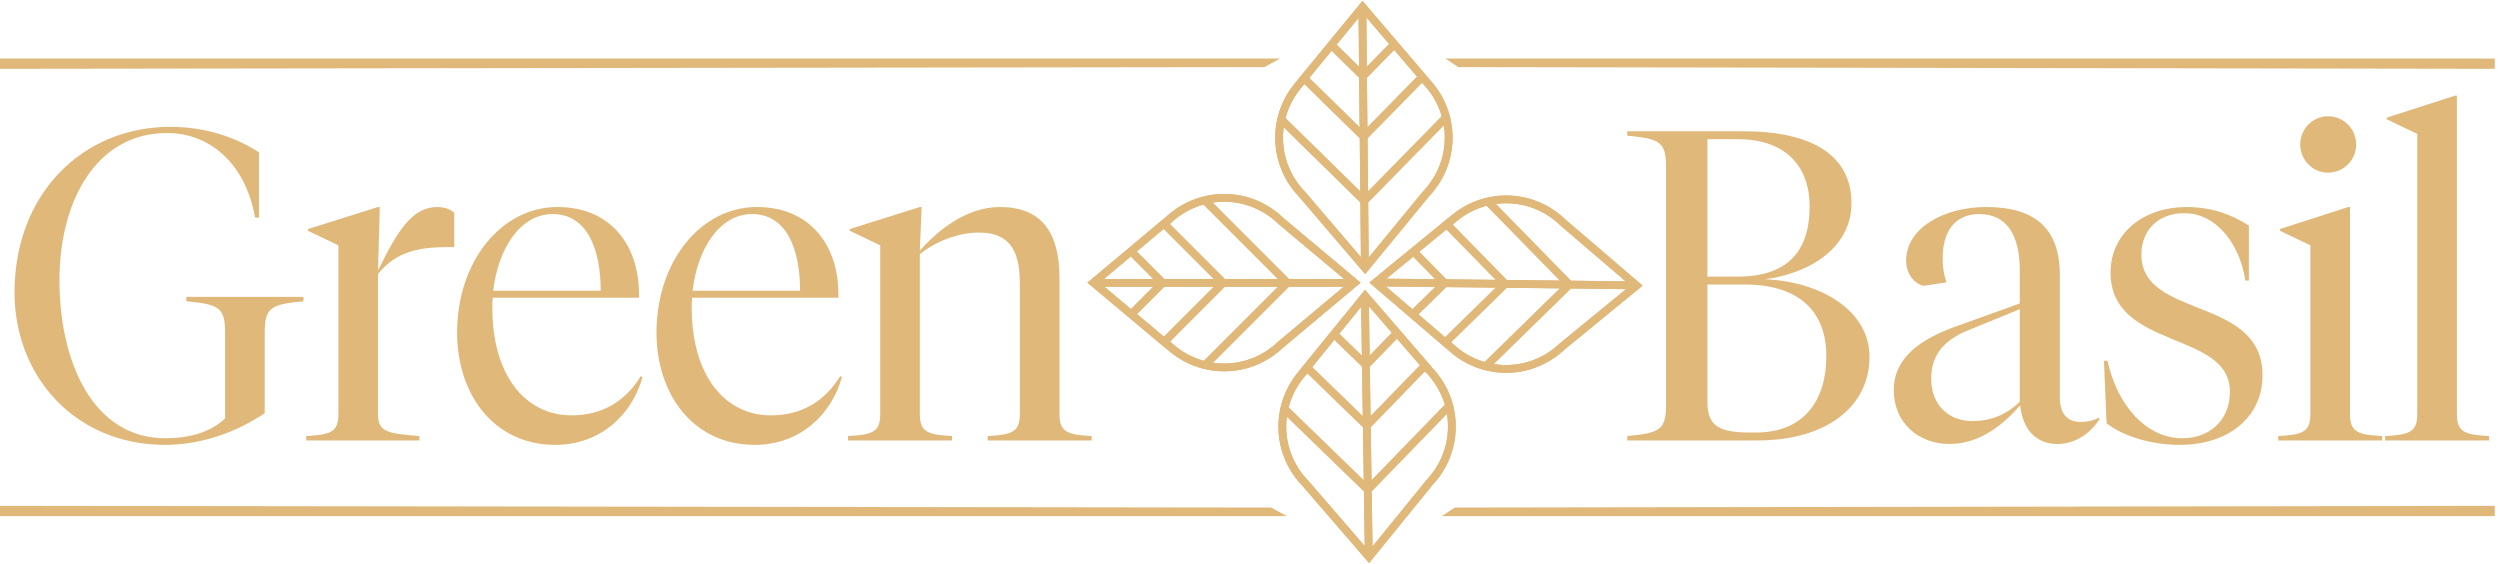 <svg width="474" height="107" viewBox="0 0 474 107" fill="none" xmlns="http://www.w3.org/2000/svg">
<path d="M465.827 18.123V78.585C465.827 82.008 467.497 82.426 471.923 82.677V83.512H452.215V82.677C456.641 82.426 458.311 82.008 458.311 78.585V25.388L452.549 22.632V22.298L465.493 18.123H465.827Z" fill="#E0B87A"/>
<path d="M441.386 32.737C438.463 32.737 436.125 30.315 436.125 27.392C436.125 24.469 438.463 22.048 441.386 22.048C444.392 22.048 446.731 24.469 446.731 27.392C446.731 30.315 444.392 32.737 441.386 32.737ZM445.561 39.251V78.585C445.561 82.009 447.232 82.426 451.658 82.677V83.512H431.949V82.677C436.375 82.426 438.046 82.009 438.046 78.585V46.516L432.283 43.761V43.426L445.227 39.251H445.561Z" fill="#E0B87A"/>
<path d="M413.272 84.347C407.844 84.347 402.499 82.677 399.409 80.255L398.908 68.396H399.576C401.414 76.831 406.925 83.094 413.773 83.094C418.7 83.094 422.792 79.921 422.792 74.242C422.792 62.634 400.161 66.392 400.161 51.694C400.161 44.011 406.675 39.251 414.525 39.251C419.201 39.251 422.959 40.587 426.383 42.758V53.197H425.715C424.797 46.767 420.538 40.42 414.107 40.42C409.18 40.42 406.007 43.677 406.007 48.27C406.007 60.546 428.972 56.037 428.972 71.152C428.972 79.169 422.458 84.347 413.272 84.347Z" fill="#E0B87A"/>
<path d="M390.542 52.112V75.328C390.542 78.585 392.045 80.004 394.551 80.004C395.72 80.004 396.889 79.754 397.975 79.169L398.058 79.503C396.054 82.51 393.215 84.18 390.041 84.18C385.949 84.18 383.444 81.257 383.026 76.831C380.103 80.255 375.51 84.18 369.664 84.18C363.568 84.18 359.059 80.004 359.059 73.992C359.059 67.728 364.236 64.221 371.084 61.799L382.943 57.54V51.193C382.943 45.013 380.771 40.587 375.26 40.587C370.5 40.587 368.328 44.095 368.328 48.938C368.328 50.441 368.495 52.028 369.08 53.531L364.654 54.2C362.817 53.698 361.397 51.778 361.397 49.439C361.397 43.26 368.495 39.251 376.596 39.251C385.866 39.251 390.542 43.343 390.542 52.112ZM374.007 79.837C377.013 79.837 380.103 78.919 382.943 76.163V58.626L372.921 62.718C368.746 64.471 366.157 67.144 366.157 71.82C366.157 76.58 369.247 79.837 374.007 79.837Z" fill="#E0B87A"/>
<path d="M308.528 83.511V82.676C314.708 82.092 315.877 81.507 315.877 76.747V31.651C315.877 26.891 314.708 26.306 308.528 25.722V24.887H330.575C343.686 24.887 351.035 29.563 351.035 38.499C351.035 47.518 342.183 52.028 334.584 52.946C345.19 53.364 354.459 58.876 354.459 67.644C354.459 76.998 346.442 83.511 333.164 83.511H308.528ZM329.49 26.39H323.727V52.445H329.49C338.592 52.445 343.102 47.936 343.102 39.167C343.102 31.15 338.175 26.39 329.49 26.39ZM330.826 53.949H323.727V76.246C323.727 80.923 326.149 82.008 331.911 82.008H332.914C342.183 82.008 346.275 75.745 346.275 67.477C346.275 59.627 341.682 53.949 330.826 53.949Z" fill="#E0B87A"/>
<path d="M193.36 78.585V53.615C193.36 46.85 190.855 44.095 185.593 44.095C181.668 44.095 177.409 45.765 174.403 48.187V78.585C174.403 82.009 176.073 82.426 180.499 82.677V83.512H160.791V82.677C165.217 82.426 166.887 82.009 166.887 78.585V46.516L161.125 43.761V43.426L174.403 39.251H174.737L174.403 47.519C177.827 43.677 183.171 39.251 189.602 39.251C197.285 39.251 200.876 43.844 200.876 52.696V78.585C200.876 82.009 202.546 82.426 206.972 82.677V83.512H187.264V82.677C191.69 82.426 193.36 82.009 193.36 78.585Z" fill="#E0B87A"/>
<path d="M159.628 71.486C157.624 78.752 151.527 84.347 143.093 84.347C131.401 84.347 124.47 74.743 124.47 63.052C124.47 49.606 132.821 39.251 143.51 39.251C153.532 39.251 158.96 46.433 158.96 55.786V56.454H131.234C131.151 57.039 131.151 57.707 131.151 58.375C131.151 71.069 137.33 78.752 146.183 78.752C152.028 78.752 156.454 75.996 159.294 71.319L159.628 71.486ZM142.592 40.587C136.412 40.587 132.236 47.184 131.318 55.118H151.694C151.694 47.184 149.105 40.587 142.592 40.587Z" fill="#E0B87A"/>
<path d="M121.824 71.486C119.82 78.752 113.724 84.347 105.289 84.347C93.597 84.347 86.666 74.743 86.666 63.052C86.666 49.606 95.017 39.251 105.707 39.251C115.728 39.251 121.156 46.433 121.156 55.786V56.454H93.43C93.347 57.039 93.347 57.707 93.347 58.375C93.347 71.069 99.527 78.752 108.379 78.752C114.225 78.752 118.651 75.996 121.49 71.319L121.824 71.486ZM104.788 40.587C98.608 40.587 94.433 47.184 93.514 55.118H113.891C113.891 47.184 111.302 40.587 104.788 40.587Z" fill="#E0B87A"/>
<path d="M71.675 51.277C75.516 43.426 78.272 39.251 82.949 39.251C84.452 39.251 85.621 39.836 86.122 40.337V46.85H84.953C79.859 46.85 75.182 47.519 71.675 51.945V78.585C71.675 82.009 73.679 82.176 79.525 82.677V83.512H58.062V82.677C62.489 82.426 64.159 82.009 64.159 78.585V46.516L58.397 43.761V43.426L71.675 39.251H72.009L71.675 51.277Z" fill="#E0B87A"/>
<path d="M42.674 63.051C42.674 58.291 41.505 57.706 35.325 57.122V56.287H57.539V57.122C51.359 57.706 50.19 58.291 50.19 63.051V78.334C45.013 81.841 38.332 84.347 31.317 84.347C14.28 84.347 2.756 71.402 2.756 55.452C2.756 36.829 15.533 24.052 32.319 24.052C38.833 24.052 44.678 25.972 49.105 28.895V41.255H48.353C46.683 31.484 40.169 25.221 31.651 25.221C18.289 25.221 11.274 38.081 11.274 53.113C11.274 68.897 17.788 83.094 31.317 83.094C35.492 83.094 39.668 82.175 42.674 79.336V63.051Z" fill="#E0B87A"/>
<path d="M239.72 12.723L0 13.049V11.092H242.704L239.72 12.723Z" fill="#E0B87A"/>
<path d="M241.009 96.234L0 95.907V97.865H244.009L241.009 96.234Z" fill="#E0B87A"/>
<path d="M276.467 12.723L473.012 13.049V11.092H274.02L276.467 12.723Z" fill="#E0B87A"/>
<path d="M275.823 96.234L473.012 95.907V97.865H273.368L275.823 96.234Z" fill="#E0B87A"/>
<path fill-rule="evenodd" clip-rule="evenodd" d="M270.905 14.912L270.919 14.894L258.33 0.165L246.031 15.138L246.055 15.165C243.361 18.11 241.739 22.006 241.781 26.265C241.823 30.562 243.551 34.456 246.345 37.356L258.837 51.972L270.91 37.273C273.736 34.302 275.448 30.31 275.405 25.936C275.363 21.672 273.661 17.804 270.905 14.912ZM258.814 49.671L269.802 36.293L269.839 36.254C272.414 33.547 273.966 29.921 273.927 25.951C273.889 22.08 272.346 18.566 269.835 15.931L268.933 14.984L268.991 14.913L258.352 2.465L247.959 15.119L248.027 15.199L247.145 16.163C244.691 18.846 243.221 22.385 243.259 26.251C243.297 30.151 244.863 33.688 247.409 36.331L247.439 36.362L258.814 49.671Z" fill="#E0B87A"/>
<path fill-rule="evenodd" clip-rule="evenodd" d="M270.91 37.273C273.736 34.302 275.448 30.31 275.405 25.936C275.363 21.672 273.661 17.804 270.905 14.912L270.919 14.894L258.33 0.165L246.031 15.138L246.055 15.165C243.361 18.11 241.739 22.006 241.781 26.265C241.823 30.562 243.551 34.456 246.345 37.356L258.837 51.972L270.91 37.273ZM258.827 50.956L270.421 36.84L270.437 36.823C273.152 33.968 274.793 30.138 274.752 25.942C274.712 21.852 273.081 18.141 270.432 15.362L270.034 14.944L270.068 14.903L258.34 1.18L246.882 15.13L246.926 15.18L246.536 15.606C243.948 18.435 242.394 22.174 242.434 26.259C242.474 30.38 244.13 34.117 246.814 36.903L246.828 36.917L258.827 50.956ZM258.824 50.687L246.956 36.801L246.939 36.783C246.939 36.783 246.939 36.783 246.939 36.783C244.284 34.028 242.646 30.332 242.606 26.257C242.567 22.218 244.104 18.521 246.664 15.722L247.156 15.184L247.108 15.127L258.342 1.449L269.842 14.905L269.803 14.952L270.307 15.481C272.927 18.23 274.54 21.9 274.58 25.944C274.62 30.093 272.998 33.88 270.312 36.704L270.291 36.726L258.824 50.687ZM269.802 36.293L269.839 36.254C272.414 33.547 273.966 29.921 273.927 25.951C273.889 22.08 272.346 18.566 269.835 15.931L268.933 14.984L268.991 14.913L258.352 2.465L247.959 15.119L248.027 15.199L247.145 16.163C244.691 18.846 243.221 22.385 243.259 26.251C243.297 30.151 244.863 33.689 247.409 36.331L247.439 36.362L258.814 49.671L269.802 36.293Z" fill="#E0B87A"/>
<path d="M257.565 1.422L259.043 1.408L259.526 50.736L258.048 50.75L257.565 1.422Z" fill="#E0B87A"/>
<path fill-rule="evenodd" clip-rule="evenodd" d="M258.397 2.067L258.224 2.068L258.694 50.092L258.867 50.09L258.397 2.067ZM257.565 1.422L258.048 50.75L259.526 50.736L259.043 1.408L257.565 1.422Z" fill="#E0B87A"/>
<path d="M273.66 21.73L274.715 22.765L259.427 38.355L258.372 37.321L273.66 21.73Z" fill="#E0B87A"/>
<path fill-rule="evenodd" clip-rule="evenodd" d="M273.793 22.774L273.669 22.653L259.295 37.312L259.418 37.433L273.793 22.774ZM273.66 21.73L258.372 37.321L259.427 38.355L274.715 22.765L273.66 21.73Z" fill="#E0B87A"/>
<path d="M242.188 22.949L243.223 21.894L258.949 37.315L257.914 38.37L242.188 22.949Z" fill="#E0B87A"/>
<path fill-rule="evenodd" clip-rule="evenodd" d="M243.232 22.817L243.111 22.94L257.905 37.448L258.026 37.324L243.232 22.817ZM242.188 22.949L257.914 38.37L258.949 37.315L243.223 21.894L242.188 22.949Z" fill="#E0B87A"/>
<path d="M269.185 14.012L270.24 15.046L259.307 26.195L258.252 25.16L269.185 14.012Z" fill="#E0B87A"/>
<path fill-rule="evenodd" clip-rule="evenodd" d="M269.317 15.055L269.194 14.934L259.175 25.151L259.298 25.272L269.317 15.055ZM269.185 14.012L258.252 25.16L259.307 26.195L270.24 15.046L269.185 14.012Z" fill="#E0B87A"/>
<path d="M246.342 14.977L247.376 13.922L258.83 25.154L257.795 26.209L246.342 14.977Z" fill="#E0B87A"/>
<path fill-rule="evenodd" clip-rule="evenodd" d="M247.385 14.845L247.264 14.969L257.786 25.287L257.907 25.163L247.385 14.845ZM246.342 14.977L257.795 26.209L258.83 25.154L247.376 13.922L246.342 14.977Z" fill="#E0B87A"/>
<path d="M264.11 7.592L265.165 8.626L259.195 14.715L258.14 13.68L264.11 7.592Z" fill="#E0B87A"/>
<path fill-rule="evenodd" clip-rule="evenodd" d="M264.243 8.635L264.119 8.514L259.063 13.671L259.186 13.792L264.243 8.635ZM264.11 7.592L258.14 13.68L259.195 14.715L265.165 8.626L264.11 7.592Z" fill="#E0B87A"/>
<path d="M251.515 8.682L252.549 7.627L258.716 13.675L257.682 14.73L251.515 8.682Z" fill="#E0B87A"/>
<path fill-rule="evenodd" clip-rule="evenodd" d="M252.558 8.55L252.437 8.673L257.673 13.807L257.794 13.684L252.558 8.55ZM251.515 8.682L257.682 14.73L258.716 13.675L252.549 7.627L251.515 8.682Z" fill="#E0B87A"/>
<path fill-rule="evenodd" clip-rule="evenodd" d="M271.453 69.623L271.467 69.605L258.8 54.942L246.581 69.98L246.604 70.007C243.926 72.966 242.325 76.871 242.389 81.129C242.454 85.425 244.202 89.311 247.011 92.196L259.58 106.746L271.575 91.984C274.385 88.998 276.076 84.997 276.011 80.623C275.946 76.36 274.224 72.501 271.453 69.623ZM259.545 104.445L270.463 91.01L270.499 90.971C273.06 88.25 274.593 84.615 274.533 80.646C274.475 76.775 272.914 73.27 270.388 70.648L269.481 69.706L269.539 69.634L258.835 57.243L248.508 69.951L248.577 70.03L247.7 70.999C245.26 73.694 243.808 77.241 243.867 81.107C243.925 85.007 245.51 88.536 248.07 91.165L248.1 91.196L259.545 104.445Z" fill="#E0B87A"/>
<path fill-rule="evenodd" clip-rule="evenodd" d="M271.575 91.984C274.385 88.998 276.076 84.997 276.011 80.623C275.946 76.36 274.224 72.501 271.453 69.623L271.467 69.605L258.8 54.942L246.581 69.98L246.604 70.007C243.926 72.966 242.325 76.871 242.389 81.129C242.454 85.425 244.202 89.311 247.011 92.196L259.58 106.746L271.575 91.984ZM259.564 105.73L271.084 91.554L271.1 91.536C273.8 88.668 275.421 84.829 275.358 80.633C275.297 76.543 273.646 72.84 270.983 70.075L270.582 69.659L270.616 69.618L258.816 55.958L247.432 69.967L247.475 70.017L247.088 70.445C244.515 73.287 242.98 77.034 243.041 81.119C243.103 85.24 244.779 88.969 247.478 91.74L247.492 91.754L259.564 105.73ZM259.56 105.461L247.619 91.638L247.602 91.62C247.602 91.62 247.602 91.62 247.602 91.62C244.932 88.878 243.276 85.191 243.214 81.117C243.153 77.078 244.671 73.373 247.216 70.561L247.706 70.02L247.657 69.963L258.82 56.227L270.39 69.622L270.352 69.669L270.858 70.195C273.492 72.93 275.125 76.592 275.185 80.636C275.248 84.784 273.645 88.58 270.975 91.418L270.954 91.44L259.56 105.461ZM270.463 91.01L270.499 90.971C273.06 88.25 274.593 84.615 274.533 80.646C274.475 76.775 272.914 73.27 270.388 70.648L269.481 69.706L269.539 69.634L258.835 57.243L248.508 69.951L248.577 70.03L247.7 70.999C245.26 73.694 243.808 77.241 243.867 81.107C243.925 85.007 245.51 88.536 248.07 91.165L248.1 91.196L259.545 104.445L270.463 91.01Z" fill="#E0B87A"/>
<path d="M258.042 56.204L259.519 56.182L260.261 105.507L258.784 105.529L258.042 56.204Z" fill="#E0B87A"/>
<path fill-rule="evenodd" clip-rule="evenodd" d="M258.877 56.844L258.704 56.847L259.427 104.867L259.599 104.864L258.877 56.844ZM258.042 56.204L258.784 105.529L260.261 105.507L259.519 56.182L258.042 56.204Z" fill="#E0B87A"/>
<path d="M274.243 76.428L275.304 77.457L260.097 93.127L259.037 92.098L274.243 76.428Z" fill="#E0B87A"/>
<path fill-rule="evenodd" clip-rule="evenodd" d="M274.381 77.471L274.257 77.35L259.96 92.084L260.084 92.205L274.381 77.471ZM274.243 76.428L259.037 92.098L260.097 93.127L275.304 77.457L274.243 76.428Z" fill="#E0B87A"/>
<path d="M242.777 77.811L243.806 76.751L259.613 92.089L258.584 93.15L242.777 77.811Z" fill="#E0B87A"/>
<path fill-rule="evenodd" clip-rule="evenodd" d="M243.82 77.673L243.7 77.797L258.57 92.227L258.691 92.103L243.82 77.673ZM242.777 77.811L258.584 93.15L259.613 92.089L243.806 76.751L242.777 77.811Z" fill="#E0B87A"/>
<path d="M269.728 68.732L270.788 69.761L259.914 80.966L258.854 79.937L269.728 68.732Z" fill="#E0B87A"/>
<path fill-rule="evenodd" clip-rule="evenodd" d="M269.865 69.775L269.741 69.654L259.777 79.923L259.901 80.044L269.865 69.775ZM269.728 68.732L258.854 79.937L259.914 80.966L270.788 69.761L269.728 68.732Z" fill="#E0B87A"/>
<path d="M246.89 69.818L247.919 68.758L259.431 79.929L258.402 80.989L246.89 69.818Z" fill="#E0B87A"/>
<path fill-rule="evenodd" clip-rule="evenodd" d="M247.933 69.68L247.812 69.804L258.388 80.067L258.509 79.943L247.933 69.68ZM246.89 69.818L258.402 80.989L259.431 79.929L247.919 68.758L246.89 69.818Z" fill="#E0B87A"/>
<path d="M264.619 62.339L265.68 63.368L259.741 69.487L258.681 68.458L264.619 62.339Z" fill="#E0B87A"/>
<path fill-rule="evenodd" clip-rule="evenodd" d="M264.757 63.382L264.633 63.261L259.604 68.444L259.728 68.565L264.757 63.382ZM264.619 62.339L258.681 68.458L259.741 69.487L265.68 63.368L264.619 62.339Z" fill="#E0B87A"/>
<path d="M252.03 63.495L253.059 62.435L259.258 68.45L258.229 69.51L252.03 63.495Z" fill="#E0B87A"/>
<path fill-rule="evenodd" clip-rule="evenodd" d="M253.073 63.357L252.953 63.481L258.215 68.588L258.335 68.464L253.073 63.357ZM252.03 63.495L258.229 69.51L259.258 68.45L253.059 62.435L252.03 63.495Z" fill="#E0B87A"/>
<path fill-rule="evenodd" clip-rule="evenodd" d="M274.36 66.171L274.343 66.186L259.631 53.576L274.621 41.298L274.648 41.322C277.597 38.633 281.495 37.016 285.754 37.064C290.05 37.112 293.943 38.845 296.838 41.643L311.437 54.155L296.721 66.208C293.746 69.029 289.752 70.736 285.378 70.687C281.114 70.639 277.249 68.932 274.36 66.171ZM309.136 54.129L295.743 65.099L295.704 65.136C292.993 67.707 289.365 69.254 285.395 69.209C281.524 69.166 278.013 67.618 275.381 65.103L274.435 64.2L274.364 64.258L261.931 53.602L274.599 43.226L274.679 43.294L275.644 42.414C278.33 39.963 281.872 38.498 285.737 38.541C289.637 38.585 293.173 40.156 295.812 42.705L295.843 42.736L309.136 54.129Z" fill="#E0B87A"/>
<path fill-rule="evenodd" clip-rule="evenodd" d="M296.721 66.208C293.746 69.029 289.752 70.736 285.378 70.687C281.114 70.639 277.249 68.932 274.36 66.171L274.343 66.186L259.631 53.576L274.621 41.298L274.648 41.322C277.597 38.633 281.495 37.016 285.754 37.064C290.05 37.112 293.943 38.845 296.838 41.643L311.437 54.155L296.721 66.208ZM310.421 54.144L296.289 65.718L296.272 65.735C293.414 68.445 289.581 70.081 285.385 70.034C281.295 69.989 277.586 68.352 274.811 65.7L274.393 65.301L274.352 65.335L260.646 53.587L274.611 42.15L274.662 42.193L275.088 41.804C277.921 39.22 281.662 37.67 285.747 37.716C289.868 37.762 293.603 39.424 296.385 42.112L296.399 42.125L310.421 54.144ZM310.152 54.141L296.283 42.253L296.265 42.236C296.265 42.236 296.265 42.236 296.265 42.236C293.513 39.577 289.82 37.934 285.745 37.889C281.706 37.844 278.006 39.376 275.204 41.932L274.665 42.423L274.609 42.375L260.915 53.59L274.355 65.109L274.402 65.07L274.93 65.575C277.675 68.198 281.343 69.817 285.387 69.862C289.536 69.908 293.326 68.291 296.153 65.609L296.175 65.588L310.152 54.141ZM295.743 65.099L295.704 65.136C292.993 67.707 289.365 69.254 285.395 69.209C281.524 69.166 278.013 67.618 275.381 65.103L274.435 64.2L274.364 64.258L261.931 53.602L274.599 43.226L274.679 43.294L275.644 42.414C278.33 39.963 281.872 38.498 285.737 38.541C289.637 38.585 293.173 40.156 295.812 42.705L295.843 42.736L309.136 54.129L295.743 65.099Z" fill="#E0B87A"/>
<path d="M260.89 52.813L260.873 54.291L310.2 54.842L310.217 53.365L260.89 52.813Z" fill="#E0B87A"/>
<path fill-rule="evenodd" clip-rule="evenodd" d="M261.533 53.646L261.535 53.473L309.557 54.01L309.555 54.183L261.533 53.646ZM260.89 52.813L310.217 53.365L310.2 54.842L260.873 54.291L260.89 52.813Z" fill="#E0B87A"/>
<path d="M281.176 68.936L282.209 69.993L297.821 54.726L296.787 53.669L281.176 68.936Z" fill="#E0B87A"/>
<path fill-rule="evenodd" clip-rule="evenodd" d="M282.219 69.07L282.098 68.946L296.777 54.592L296.898 54.716L282.219 69.07ZM281.176 68.936L296.787 53.669L297.821 54.726L282.209 69.993L281.176 68.936Z" fill="#E0B87A"/>
<path d="M282.438 37.466L281.381 38.499L296.78 54.246L297.837 53.213L282.438 37.466Z" fill="#E0B87A"/>
<path fill-rule="evenodd" clip-rule="evenodd" d="M282.304 38.509L282.427 38.388L296.914 53.203L296.791 53.324L282.304 38.509ZM282.438 37.466L297.837 53.213L296.78 54.246L281.381 38.499L282.438 37.466Z" fill="#E0B87A"/>
<path d="M273.462 64.45L274.495 65.507L285.659 54.59L284.625 53.533L273.462 64.45Z" fill="#E0B87A"/>
<path fill-rule="evenodd" clip-rule="evenodd" d="M274.505 64.584L274.385 64.46L284.615 54.456L284.736 54.58L274.505 64.584ZM273.462 64.45L284.625 53.533L285.659 54.59L274.495 65.507L273.462 64.45Z" fill="#E0B87A"/>
<path d="M274.46 41.608L273.404 42.641L284.619 54.11L285.676 53.077L274.46 41.608Z" fill="#E0B87A"/>
<path fill-rule="evenodd" clip-rule="evenodd" d="M274.326 42.651L274.45 42.531L284.753 53.067L284.629 53.188L274.326 42.651ZM274.46 41.608L285.676 53.077L284.619 54.11L273.404 42.641L274.46 41.608Z" fill="#E0B87A"/>
<path d="M267.05 59.367L268.083 60.423L274.179 54.462L273.146 53.405L267.05 59.367Z" fill="#E0B87A"/>
<path fill-rule="evenodd" clip-rule="evenodd" d="M268.093 59.501L267.972 59.377L273.136 54.328L273.257 54.451L268.093 59.501ZM267.05 59.367L273.146 53.405L274.179 54.462L268.083 60.423L267.05 59.367Z" fill="#E0B87A"/>
<path d="M268.157 46.774L267.101 47.807L273.14 53.983L274.196 52.949L268.157 46.774Z" fill="#E0B87A"/>
<path fill-rule="evenodd" clip-rule="evenodd" d="M268.023 47.817L268.147 47.697L273.274 52.939L273.15 53.06L268.023 47.817ZM268.157 46.774L274.196 52.949L273.14 53.983L267.101 47.807L268.157 46.774Z" fill="#E0B87A"/>
<path fill-rule="evenodd" clip-rule="evenodd" d="M221.037 41.167L221.02 41.152L206.168 53.597L221.02 66.041L221.048 66.018C223.966 68.74 227.846 70.4 232.105 70.4C236.402 70.4 240.313 68.71 243.24 65.945L257.978 53.597L243.397 41.38C240.454 38.526 236.479 36.775 232.105 36.775C227.841 36.775 223.957 38.439 221.037 41.167ZM255.677 53.597L242.407 42.478L242.369 42.441C239.687 39.84 236.075 38.252 232.105 38.252C228.235 38.252 224.706 39.761 222.046 42.246L221.091 43.139L221.02 43.08L208.469 53.597L221.02 64.113L221.1 64.046L222.056 64.937C224.714 67.418 228.239 68.922 232.105 68.922C236.005 68.922 239.558 67.391 242.225 64.871L242.257 64.841L255.677 53.597Z" fill="#E0B87A"/>
<path fill-rule="evenodd" clip-rule="evenodd" d="M243.397 41.38C240.454 38.526 236.479 36.775 232.105 36.775C227.841 36.775 223.957 38.439 221.037 41.167L221.02 41.152L206.168 53.597L221.02 66.041L221.048 66.018C223.966 68.74 227.846 70.4 232.105 70.4C236.402 70.4 240.313 68.71 243.24 65.945L257.978 53.597L243.397 41.38ZM256.962 53.597L242.96 41.865L242.943 41.849C240.115 39.106 236.301 37.427 232.105 37.427C228.015 37.427 224.287 39.022 221.483 41.643L221.061 42.038L221.02 42.004L207.184 53.597L221.02 65.19L221.071 65.147L221.493 65.541C224.296 68.156 228.02 69.748 232.105 69.748C236.227 69.748 239.98 68.128 242.792 65.471L242.806 65.458L256.962 53.597ZM256.693 53.597L242.691 65.329L242.673 65.345C242.673 65.345 242.673 65.345 242.673 65.345C239.892 67.974 236.18 69.575 232.105 69.575C228.066 69.575 224.384 68.001 221.611 65.414L221.077 64.917L221.02 64.965L207.453 53.597L221.02 42.229L221.067 42.268L221.601 41.77C224.375 39.177 228.061 37.6 232.105 37.6C236.254 37.6 240.025 39.259 242.823 41.972L242.844 41.993L256.693 53.597ZM242.407 42.478L242.369 42.441C239.687 39.84 236.075 38.252 232.105 38.252C228.235 38.252 224.706 39.761 222.046 42.246L221.091 43.139L221.02 43.08L208.469 53.597L221.02 64.113L221.1 64.046L222.056 64.937C224.714 67.418 228.239 68.922 232.105 68.922C236.005 68.922 239.558 67.391 242.225 64.871L242.257 64.841L255.677 53.597L242.407 42.478Z" fill="#E0B87A"/>
<path d="M207.418 54.372V52.895L256.748 52.895V54.372L207.418 54.372Z" fill="#E0B87A"/>
<path fill-rule="evenodd" clip-rule="evenodd" d="M208.07 53.547V53.72L256.096 53.72V53.547L208.07 53.547ZM207.418 54.372L256.748 54.372V52.895L207.418 52.895V54.372Z" fill="#E0B87A"/>
<path d="M227.883 38.477L228.928 37.432L244.368 52.873L243.323 53.917L227.883 38.477Z" fill="#E0B87A"/>
<path fill-rule="evenodd" clip-rule="evenodd" d="M228.928 38.355L228.805 38.477L243.323 52.995L243.445 52.873L228.928 38.355ZM227.883 38.477L243.323 53.917L244.368 52.873L228.928 37.432L227.883 38.477Z" fill="#E0B87A"/>
<path d="M228.793 69.96L227.749 68.915L243.323 53.341L244.368 54.386L228.793 69.96Z" fill="#E0B87A"/>
<path fill-rule="evenodd" clip-rule="evenodd" d="M228.671 68.915L228.793 69.037L243.445 54.386L243.323 54.264L228.671 68.915ZM228.793 69.96L244.368 54.386L243.323 53.341L227.749 68.915L228.793 69.96Z" fill="#E0B87A"/>
<path d="M220.12 42.877L221.165 41.832L232.206 52.873L231.161 53.918L220.12 42.877Z" fill="#E0B87A"/>
<path fill-rule="evenodd" clip-rule="evenodd" d="M221.165 42.755L221.043 42.877L231.161 52.995L231.283 52.873L221.165 42.755ZM220.12 42.877L231.161 53.918L232.206 52.873L221.165 41.832L220.12 42.877Z" fill="#E0B87A"/>
<path d="M220.863 65.729L219.818 64.684L231.161 53.341L232.206 54.386L220.863 65.729Z" fill="#E0B87A"/>
<path fill-rule="evenodd" clip-rule="evenodd" d="M220.741 64.684L220.863 64.806L231.283 54.386L231.161 54.264L220.741 64.684ZM220.863 65.729L232.206 54.386L231.161 53.341L219.818 64.684L220.863 65.729Z" fill="#E0B87A"/>
<path d="M213.651 47.888L214.696 46.844L220.725 52.873L219.68 53.918L213.651 47.888Z" fill="#E0B87A"/>
<path fill-rule="evenodd" clip-rule="evenodd" d="M214.696 47.766L214.574 47.888L219.68 52.995L219.803 52.873L214.696 47.766ZM213.651 47.888L219.68 53.918L220.725 52.873L214.696 46.844L213.651 47.888Z" fill="#E0B87A"/>
<path d="M214.618 60.493L213.573 59.449L219.681 53.341L220.726 54.386L214.618 60.493Z" fill="#E0B87A"/>
<path fill-rule="evenodd" clip-rule="evenodd" d="M214.496 59.449L214.618 59.571L219.803 54.386L219.681 54.264L214.496 59.449ZM214.618 60.493L220.726 54.386L219.681 53.341L213.573 59.449L214.618 60.493Z" fill="#E0B87A"/>
</svg>
